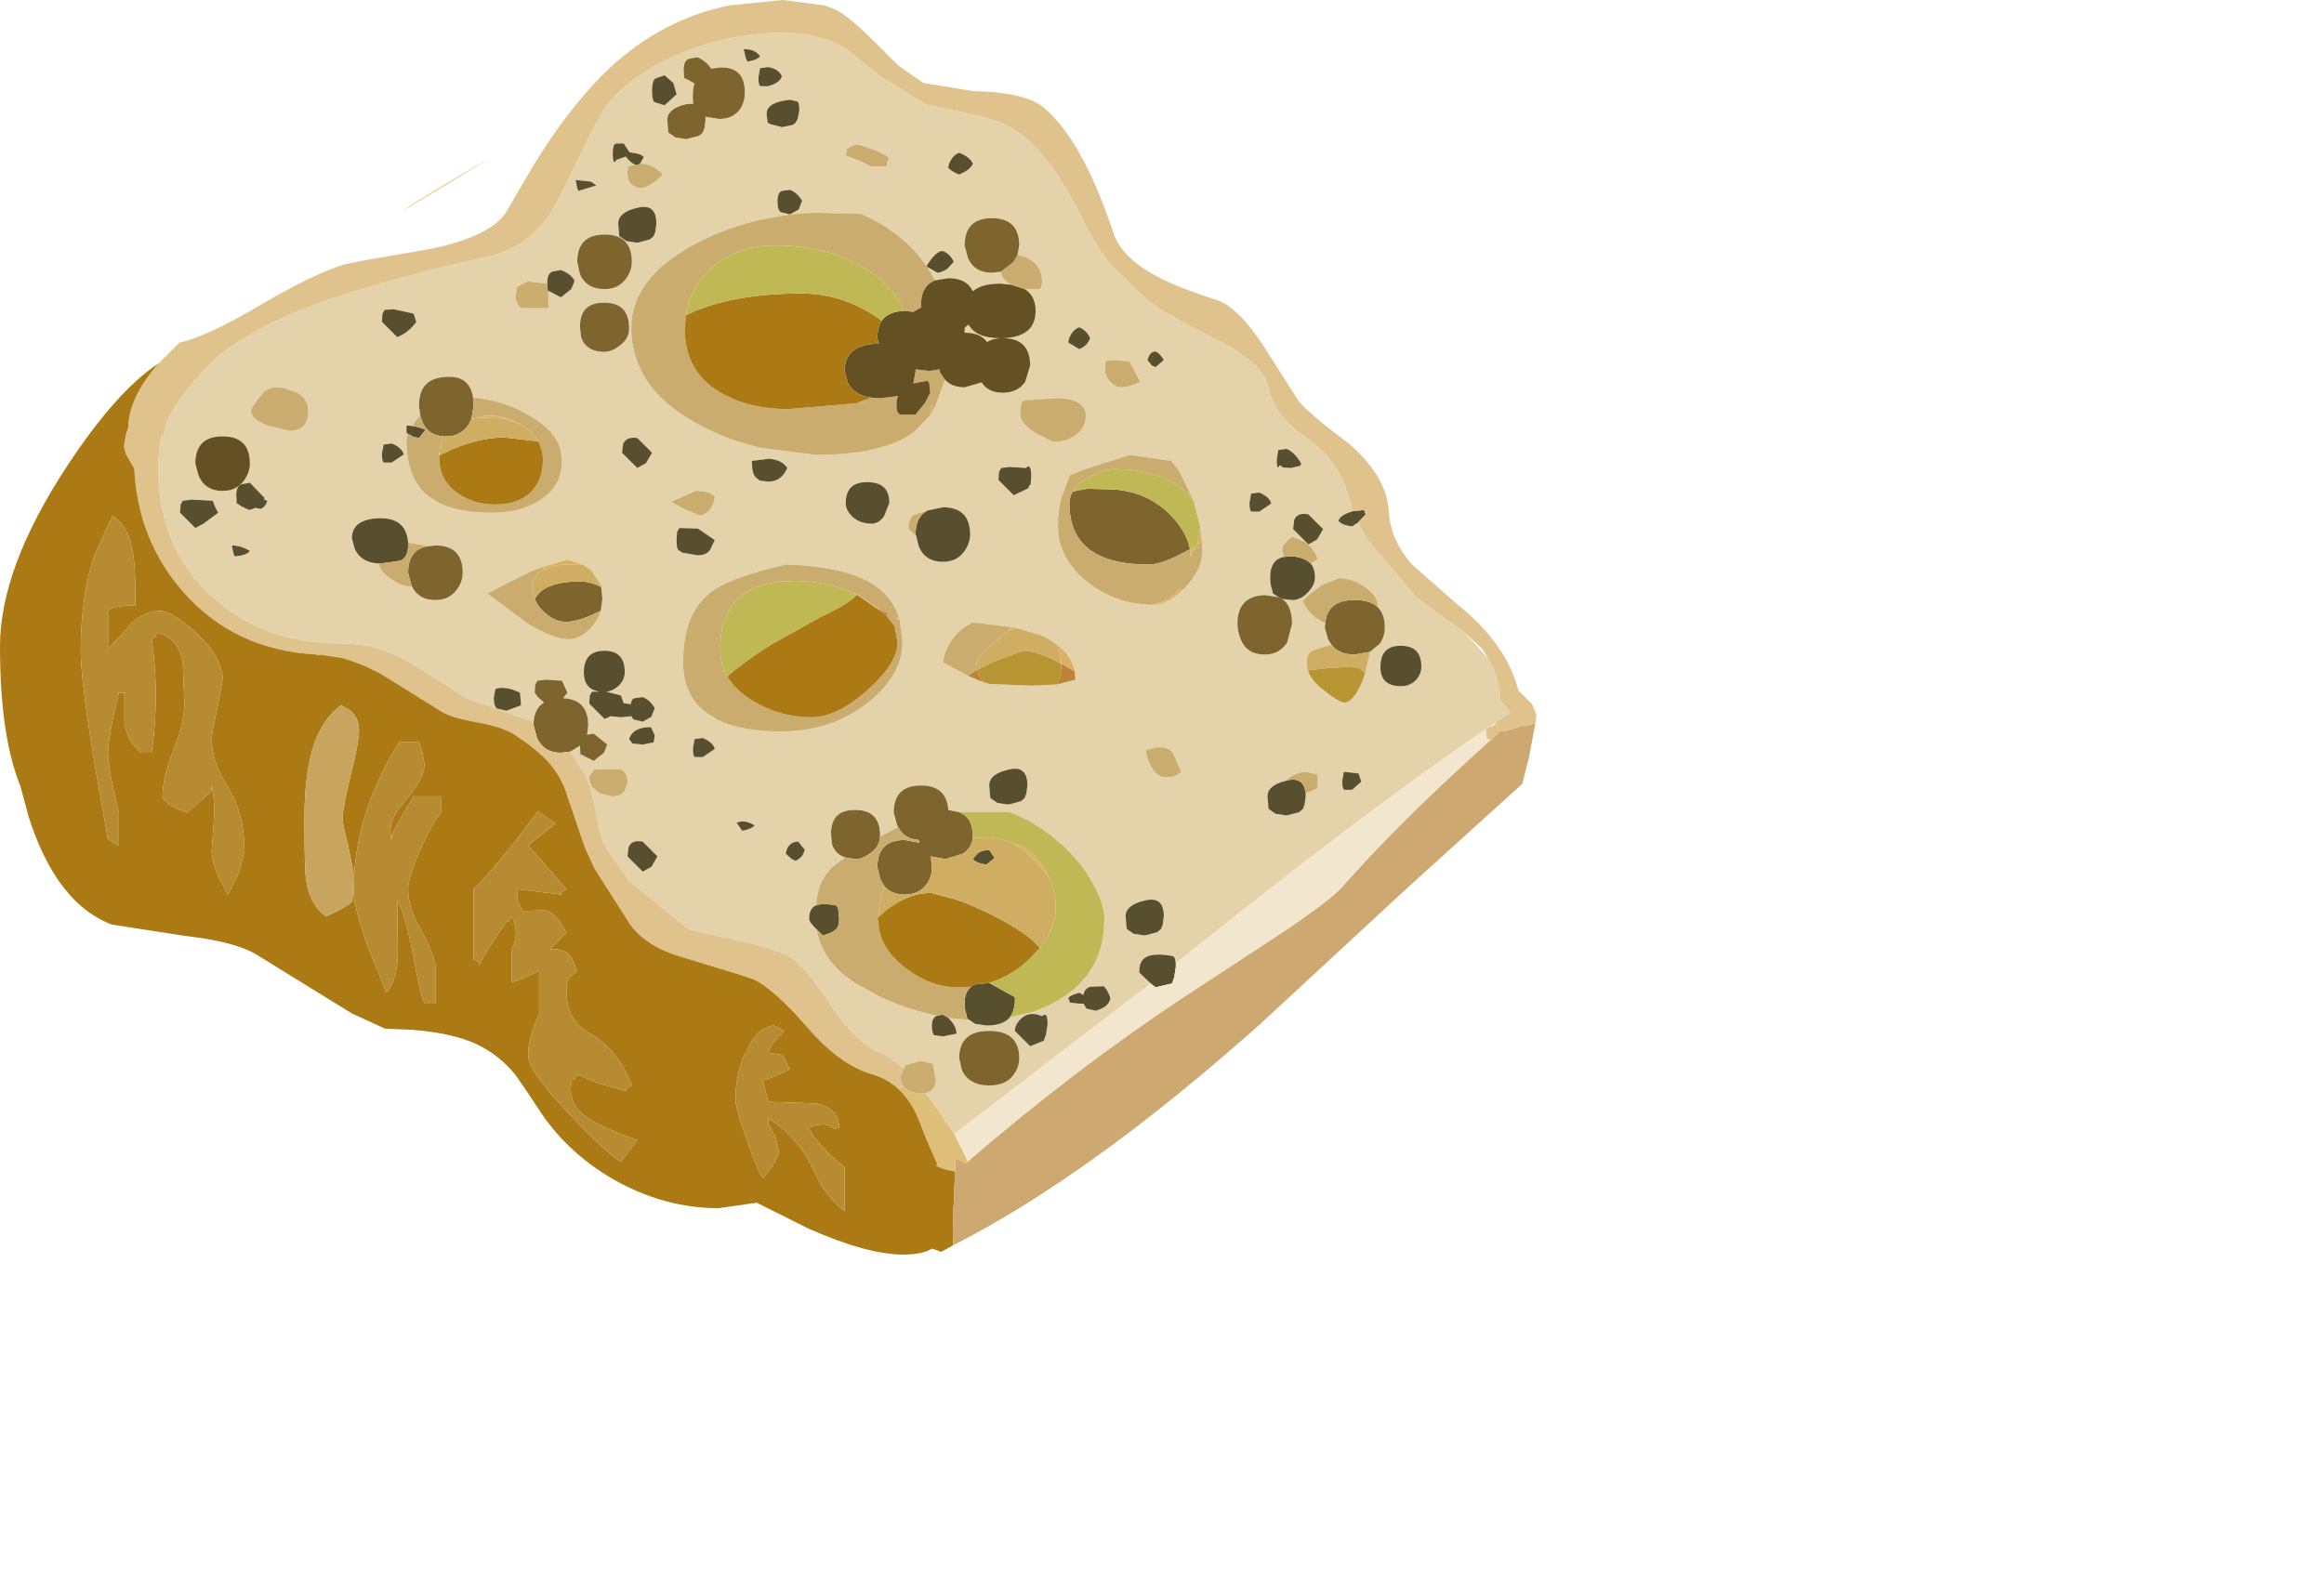 <?xml version="1.0" encoding="UTF-8" standalone="no"?>
<svg xmlns:xlink="http://www.w3.org/1999/xlink" height="46.3px" width="68.15px" xmlns="http://www.w3.org/2000/svg">
  <g transform="matrix(1.0, 0.0, 0.0, 1.0, 0.0, 0.0)">
    <use height="115.0" transform="matrix(0.32, 0.0, 0.0, 0.32, 0.0, 0.0)" width="140.8" xlink:href="#shape0"/>
  </g>
  <defs>
    <g id="shape0" transform="matrix(1.0, 0.0, 0.0, 1.0, 0.0, 0.0)">
      <path d="M63.9 5.25 L63.1 5.4 Q62.65 5.6 62.65 6.4 L62.7 7.25 62.75 7.15 63.65 7.65 Q63.5 8.05 63.5 8.6 63.45 9.05 63.55 9.5 L62.9 9.55 Q61.15 9.95 61.15 11.0 L61.25 12.15 61.9 12.6 62.9 12.75 64.05 12.45 64.4 12.15 64.55 11.75 64.65 11.0 64.65 10.7 65.9 10.9 Q67.05 10.9 67.7 10.15 68.25 9.5 68.25 8.45 68.25 6.05 65.9 6.2 L65.15 6.3 65.15 6.25 Q64.65 5.55 63.9 5.25 M61.7 7.6 L60.9 6.9 60.05 7.2 Q59.75 7.45 59.75 8.25 59.75 9.15 59.95 9.35 L60.9 9.65 62.0 8.65 61.7 7.6 M82.85 97.95 L81.25 96.75 Q78.55 95.85 76.15 92.15 73.65 88.3 72.0 87.5 70.3 86.7 65.0 85.65 L63.05 85.15 57.7 80.8 57.65 80.8 57.65 80.75 55.75 78.0 Q55.05 77.15 54.7 74.9 L54.1 72.15 53.75 71.25 52.25 68.9 53.15 68.35 53.15 68.4 53.2 69.25 53.25 69.15 54.4 69.75 55.35 69.0 55.65 68.25 54.4 67.25 53.8 67.35 53.9 66.5 Q53.9 64.1 51.6 64.0 L52.0 63.5 51.5 62.4 50.05 62.3 49.25 62.4 49.05 62.75 49.0 63.5 49.25 63.85 49.85 64.4 Q49.0 64.9 48.9 66.2 L48.8 66.15 42.75 64.0 38.1 61.05 Q34.8 59.0 31.5 59.0 L29.8 58.95 27.6 58.7 Q23.1 57.85 19.8 55.0 15.65 51.5 14.75 46.05 14.5 44.55 14.5 42.9 14.5 41.35 14.8 39.95 L15.0 39.95 Q15.05 38.4 17.1 35.8 18.2 34.35 19.95 32.65 22.75 30.5 26.75 28.75 32.45 26.3 44.75 23.5 49.15 22.55 51.3 18.0 L54.35 11.8 55.5 9.75 Q58.1 6.55 62.75 4.75 67.15 3.0 71.85 3.0 75.15 3.0 77.65 4.55 L80.55 6.9 84.8 9.55 86.75 10.0 88.05 10.25 Q91.25 10.9 92.75 11.75 96.05 13.7 99.1 19.9 L99.05 19.95 99.2 20.1 Q100.3 22.3 101.65 24.1 L105.2 27.6 107.0 28.75 108.8 29.75 112.4 31.6 Q115.9 33.65 116.25 35.5 116.7 38.0 119.6 40.05 122.65 42.2 123.5 45.25 L123.75 46.1 124.0 46.85 123.7 46.95 Q122.8 47.25 122.65 47.75 123.0 48.15 123.9 48.25 L124.45 47.9 125.15 49.25 125.55 49.75 129.75 54.7 131.8 56.25 134.2 57.95 136.45 60.45 Q137.35 62.0 137.5 64.15 L138.4 65.3 137.1 66.2 137.05 66.25 136.5 66.6 136.15 66.85 Q125.9 73.85 112.1 84.85 L107.75 88.3 107.65 87.8 107.5 87.65 Q105.4 87.25 104.75 87.95 104.4 88.3 104.4 89.15 L105.45 90.15 87.45 103.95 85.7 101.4 84.8 100.2 Q85.75 100.0 85.75 99.0 L85.5 97.5 84.35 97.25 82.95 97.65 82.85 97.95 M58.65 15.0 L59.0 14.4 Q58.8 14.15 58.25 14.05 L57.65 13.95 57.65 13.9 57.15 13.15 56.5 13.15 56.35 13.2 Q56.15 13.35 56.15 14.1 56.15 14.9 56.35 14.85 L56.5 14.65 57.35 14.35 57.5 14.55 Q57.8 14.9 58.2 15.1 L57.55 15.25 57.5 15.9 Q57.5 16.65 58.0 17.0 L58.6 17.25 Q59.5 17.25 60.75 16.0 59.8 15.0 58.75 15.0 L58.65 15.0 M70.25 10.45 L70.35 11.25 70.65 11.4 71.65 11.65 72.65 11.45 72.9 11.25 73.1 10.9 73.25 10.15 Q73.25 9.35 73.05 9.3 L72.4 9.15 Q70.25 9.35 70.25 10.45 M70.4 7.9 Q71.45 7.6 71.65 7.0 71.35 6.3 70.4 6.15 L69.65 6.25 69.5 7.1 Q69.5 7.85 69.7 7.9 L70.4 7.9 M68.15 4.5 L68.35 5.35 68.5 5.65 Q69.4 5.5 69.65 5.15 69.2 4.5 68.15 4.5 M56.75 21.65 L57.4 22.1 58.4 22.25 59.55 21.95 59.9 21.65 60.05 21.25 60.15 20.5 Q60.15 18.6 58.4 19.05 56.65 19.45 56.65 20.5 L56.75 21.65 M54.15 16.65 L52.75 16.5 52.9 17.25 53.0 17.5 54.65 17.0 54.15 16.65 M55.4 21.5 Q52.9 21.5 52.9 24.0 L53.15 25.15 Q53.75 26.5 55.4 26.5 56.7 26.5 57.4 25.5 57.9 24.8 57.9 24.0 57.9 21.5 55.4 21.5 M50.15 26.0 L48.4 25.8 Q47.55 26.1 47.35 26.4 L47.25 27.15 Q47.25 27.75 47.75 28.25 L50.25 28.25 50.25 26.65 51.4 27.25 52.35 26.5 52.65 25.75 Q52.4 25.15 51.4 24.75 L50.6 24.9 Q50.15 25.1 50.15 25.9 L50.15 26.0 M43.35 36.45 Q43.05 34.4 40.9 34.55 38.4 34.65 38.4 37.15 L38.5 38.05 37.75 39.05 37.25 39.0 37.25 39.65 37.35 39.75 37.25 40.35 Q37.25 42.85 38.25 44.4 L38.3 44.45 Q38.9 45.35 39.9 45.9 41.7 47.0 45.15 47.0 47.65 47.0 49.4 45.9 51.5 44.65 51.5 42.2 L51.4 41.4 Q51.0 39.45 48.35 38.0 46.0 36.65 43.35 36.45 M38.15 29.5 L37.9 28.75 36.1 28.35 35.25 28.4 35.05 28.75 35.0 29.5 36.4 30.9 Q37.45 30.5 38.15 29.5 M55.4 27.75 Q53.15 27.7 53.15 29.95 L53.25 30.9 Q53.7 32.25 55.4 32.25 56.0 32.25 56.7 31.75 57.65 31.1 57.65 30.1 57.65 27.75 55.4 27.75 M25.1 35.5 Q24.9 35.5 24.25 35.85 23.0 37.3 23.0 37.65 23.0 38.4 24.5 39.0 L26.5 39.5 Q28.25 39.5 28.25 37.65 28.25 36.6 27.25 36.0 L25.95 35.55 25.1 35.5 M37.0 41.65 Q36.85 41.05 35.9 40.65 L35.15 40.75 35.0 41.6 Q35.0 42.35 35.2 42.4 L35.9 42.4 37.0 41.65 M20.4 40.0 Q17.9 40.0 17.9 42.5 L18.2 43.6 Q18.8 45.0 20.4 45.0 21.7 45.0 22.4 44.0 22.9 43.25 22.9 42.5 22.9 40.0 20.4 40.0 M22.9 50.5 Q22.05 50.0 21.25 50.0 L21.4 50.75 21.5 51.0 Q22.65 50.9 22.9 50.5 M21.7 46.25 L21.75 46.15 Q22.15 46.5 22.9 46.75 L23.4 46.55 23.9 46.65 Q24.35 46.45 24.5 45.9 L24.2 45.8 24.25 45.65 22.9 44.25 22.1 44.4 Q21.65 44.6 21.65 45.4 L21.7 46.25 M19.7 46.45 L19.5 45.9 17.6 45.8 16.75 45.9 16.55 46.25 16.5 47.0 17.9 48.4 18.65 48.0 20.0 47.0 19.7 46.45 M34.75 51.65 L34.75 51.75 Q34.75 52.3 35.75 53.0 36.75 53.75 37.5 53.75 L37.75 53.75 Q38.35 55.0 39.9 55.0 41.2 55.0 41.9 54.0 42.4 53.3 42.4 52.5 42.4 50.0 39.9 50.0 L39.05 50.1 39.0 50.05 38.95 50.0 37.5 49.75 37.4 49.75 Q37.25 47.5 34.85 47.5 32.25 47.55 32.25 49.35 L32.5 50.3 Q33.1 51.6 34.75 51.65 M57.1 40.7 L57.0 41.5 58.4 42.9 59.2 42.45 59.75 41.5 58.4 40.15 Q57.4 40.0 57.1 40.7 M55.05 56.0 L55.2 54.9 55.1 53.85 55.0 53.5 54.15 52.25 53.5 51.8 52.0 51.3 49.8 51.95 48.7 52.35 44.65 54.4 48.35 57.15 48.4 57.2 Q50.85 58.6 52.05 58.6 53.2 58.6 54.15 57.55 54.8 56.85 55.05 56.0 M93.25 23.35 L93.4 22.5 Q93.4 20.0 90.9 20.0 88.4 20.0 88.4 22.5 L88.7 23.65 Q89.3 25.0 90.9 25.0 L91.75 24.9 Q91.75 25.6 92.65 26.1 L91.65 26.0 Q89.95 26.0 89.15 26.7 88.6 25.5 86.9 25.5 L85.7 25.7 84.95 24.45 85.9 25.0 Q86.25 25.0 86.8 24.65 L87.4 24.0 Q87.1 23.3 86.4 23.0 85.75 23.0 84.9 24.4 83.85 22.8 82.2 21.55 80.7 20.35 78.85 19.6 L74.5 19.5 72.4 19.65 69.65 20.15 Q66.7 20.85 64.2 22.1 57.85 25.3 57.85 30.05 57.85 31.7 58.4 33.15 59.7 36.65 64.2 39.0 66.7 40.35 69.75 41.05 L74.75 41.7 Q80.95 41.7 83.75 39.6 L85.25 38.05 85.65 37.4 86.6 34.8 Q87.2 35.5 88.4 35.5 L89.95 35.05 Q90.55 36.0 91.9 36.0 93.25 36.0 93.95 35.0 L94.4 33.5 Q94.4 31.0 91.9 31.0 94.9 30.9 94.9 28.5 94.9 27.1 93.9 26.5 L95.25 26.5 95.4 26.35 95.5 25.9 Q95.5 24.2 93.95 23.55 L93.25 23.35 M72.4 19.65 L73.2 19.2 73.5 18.4 Q73.05 17.65 72.4 17.4 L71.65 17.5 Q71.25 17.65 71.25 18.45 71.25 19.25 71.55 19.45 L72.4 19.65 M89.15 15.0 Q88.9 14.4 87.9 14.0 87.45 14.15 87.15 14.65 86.9 15.05 86.9 15.4 87.25 15.75 87.9 16.0 88.95 15.55 89.15 15.0 M81.5 14.5 Q81.3 14.25 80.15 13.75 L78.95 13.35 78.9 13.35 78.75 13.3 78.5 13.25 Q78.3 13.25 77.6 13.65 L77.5 14.25 Q79.5 15.0 79.75 15.25 L81.25 15.25 Q81.25 14.75 81.5 14.5 M88.4 30.5 L88.4 30.2 88.4 30.05 88.75 29.75 Q89.45 31.0 91.65 31.0 90.95 31.05 90.45 31.35 89.85 30.5 88.4 30.5 M93.9 36.7 L93.65 36.85 Q93.5 37.35 93.5 38.0 93.5 38.85 95.0 39.75 L96.5 40.5 Q97.9 40.5 98.75 39.75 99.5 39.1 99.5 38.15 99.5 36.5 96.75 36.5 L93.9 36.7 M62.25 48.4 L62.05 48.75 62.0 49.5 Q62.0 50.25 62.15 50.4 L62.5 50.65 63.9 50.9 Q64.8 50.9 65.1 50.35 L65.5 49.5 63.95 48.45 62.25 48.4 M70.4 44.15 Q71.6 44.15 72.15 42.9 71.65 42.15 70.5 42.05 L68.9 42.25 Q68.9 43.4 69.25 43.75 L69.6 44.05 70.4 44.15 M61.5 46.0 L62.8 46.7 64.1 47.25 Q64.6 47.25 65.0 46.75 65.45 46.2 65.5 45.5 65.0 45.0 63.75 45.0 L61.6 45.95 61.5 46.0 M82.35 56.55 Q81.65 54.4 79.55 53.3 77.0 51.9 72.05 51.75 66.85 52.9 65.0 54.4 62.6 56.35 62.6 60.7 62.6 63.75 64.75 65.35 L65.8 66.0 Q67.95 67.05 71.6 67.05 76.2 67.05 79.55 64.4 82.7 61.9 82.7 58.85 L82.45 56.85 82.35 56.55 M92.55 42.8 L91.75 42.9 91.55 43.25 91.5 44.0 92.9 45.4 94.25 44.75 Q94.3 44.45 94.45 44.4 L94.5 43.65 Q94.5 42.4 94.0 42.9 L92.55 42.8 M109.4 45.95 L108.1 43.25 107.35 42.25 103.55 41.7 99.6 42.95 98.05 43.55 97.25 45.65 Q96.95 46.85 96.95 48.3 96.95 51.15 99.6 53.3 101.95 55.2 104.9 55.4 L105.4 55.45 105.45 55.45 105.7 55.45 Q106.9 55.45 108.3 54.15 L108.6 53.85 Q110.15 52.2 110.15 50.7 L110.15 49.6 110.0 48.35 109.4 45.95 M81.5 46.1 Q81.5 44.2 79.5 44.2 77.5 44.15 77.5 46.15 77.5 46.7 78.0 47.25 78.7 48.0 79.9 48.0 80.5 48.0 81.0 47.35 L81.5 46.1 M85.0 46.8 L83.6 47.25 Q83.25 47.8 83.25 48.25 83.25 48.6 83.95 49.1 L84.2 50.1 Q84.8 51.5 86.4 51.5 87.7 51.5 88.4 50.5 88.9 49.75 88.9 49.0 88.9 46.5 86.4 46.5 L85.0 46.8 M92.8 57.5 L89.15 57.05 Q86.85 58.2 86.4 60.7 L88.7 61.95 90.15 62.55 90.65 62.7 94.6 62.85 96.65 62.75 96.85 62.75 98.55 62.3 98.5 61.55 Q98.2 60.05 96.8 59.05 96.15 58.55 95.3 58.2 L93.05 57.55 92.95 57.5 92.8 57.5 M92.4 70.55 Q90.65 70.95 90.65 72.0 L90.75 73.15 91.4 73.6 92.4 73.75 93.55 73.45 93.9 73.15 94.05 72.75 94.15 72.0 Q94.15 70.1 92.4 70.55 M82.3 75.8 L80.65 76.7 80.65 76.6 Q80.65 74.25 78.4 74.25 76.15 74.2 76.15 76.45 L76.25 77.4 Q76.55 78.3 77.45 78.6 L76.3 79.45 Q75.35 80.4 75.05 81.5 74.85 82.05 74.8 83.0 L74.75 83.0 Q74.15 83.3 74.15 84.2 74.15 84.55 74.85 85.2 75.2 87.6 77.45 89.45 L78.1 89.95 80.6 91.35 Q82.8 92.4 85.4 93.0 L85.9 93.1 Q85.4 93.25 85.4 94.0 85.4 94.8 85.65 94.9 L86.4 95.0 87.65 94.75 Q87.65 94.2 87.25 93.7 L86.9 93.3 88.85 93.5 89.35 93.85 90.4 94.0 Q91.95 94.0 92.55 93.25 L93.15 93.1 94.5 92.8 Q96.15 92.25 97.5 91.35 101.2 88.9 101.2 84.25 101.2 82.8 100.15 81.0 99.2 79.2 97.5 77.6 95.05 75.35 92.5 74.45 L87.9 74.45 86.9 74.25 Q86.75 72.0 84.4 72.0 81.9 72.0 81.9 74.5 L82.2 75.6 82.3 75.8 M68.0 76.15 Q68.9 76.0 69.15 75.65 68.45 75.25 67.95 75.3 L67.5 75.4 68.0 76.15 M73.75 77.9 L73.15 77.15 Q72.2 77.15 72.0 78.25 L72.55 78.75 72.9 78.9 Q73.55 78.65 73.75 77.9 M60.25 78.5 L58.9 77.15 Q57.9 76.95 57.6 77.65 L57.5 78.5 58.9 79.9 59.7 79.45 60.25 78.5 M63.65 67.75 L63.5 68.6 Q63.5 69.35 63.7 69.4 L64.4 69.4 65.5 68.65 Q65.35 68.05 64.4 67.65 L63.65 67.75 M60.0 67.4 L59.65 66.65 Q58.0 66.65 57.65 67.75 L57.95 68.15 58.9 68.25 59.9 68.05 60.0 67.4 M58.9 63.9 L58.15 64.0 Q57.85 64.1 57.8 64.55 L57.15 64.45 56.9 63.75 55.55 63.4 Q56.15 63.35 56.65 62.9 57.25 62.35 57.25 61.6 57.25 59.65 55.4 59.65 53.5 59.65 53.5 61.65 53.5 63.15 54.9 63.4 L54.25 63.4 54.05 63.75 54.0 64.5 55.4 65.9 Q55.7 65.8 55.95 65.65 L56.9 65.75 57.85 65.65 58.05 65.95 58.9 66.15 59.7 65.7 60.0 64.9 Q59.55 64.15 58.9 63.9 M90.65 94.5 Q87.9 94.5 87.9 97.0 L88.15 98.1 Q88.8 99.5 90.65 99.5 92.2 99.5 92.9 98.5 93.4 97.8 93.4 97.0 93.4 94.5 90.65 94.5 M95.5 93.15 Q94.35 92.65 93.6 93.35 93.0 93.9 93.0 94.5 L94.4 95.9 95.65 95.4 95.85 94.85 96.0 93.9 Q96.0 92.65 95.5 93.15 M47.75 64.65 L47.65 63.5 Q46.35 62.85 45.4 63.15 L45.25 63.95 Q45.25 64.75 45.55 64.95 L46.4 65.15 47.75 64.65 M55.25 70.5 L54.45 70.55 54.0 71.15 Q54.0 71.75 54.25 72.15 L55.0 72.75 56.1 73.0 Q56.85 73.0 57.25 72.5 L57.5 71.75 Q57.5 70.7 56.75 70.5 L55.25 70.5 M98.9 32.0 Q99.65 31.7 99.9 31.0 99.6 30.3 98.9 30.0 98.45 30.15 98.15 30.65 97.9 31.05 97.9 31.4 L98.9 32.0 M101.75 35.0 Q102.2 35.5 102.75 35.5 103.5 35.5 104.5 35.0 L103.5 33.15 102.1 33.0 101.4 33.05 Q101.25 33.35 101.25 33.75 101.25 34.45 101.75 35.0 M114.5 46.1 Q114.5 46.85 114.7 46.9 L115.4 46.9 116.5 46.15 Q116.35 45.55 115.4 45.15 L114.65 45.25 114.5 46.1 M117.25 42.65 Q117.45 42.7 117.55 42.85 L118.3 42.9 119.15 42.7 119.25 42.5 Q118.65 41.45 117.9 41.15 L117.15 41.25 117.0 42.1 Q117.0 42.9 117.15 42.85 L117.25 42.65 M106.65 33.0 Q106.1 32.1 105.7 32.25 105.35 32.35 105.15 33.0 L105.55 33.5 105.9 33.65 106.65 33.0 M117.5 54.9 L118.4 55.0 Q119.25 55.0 119.9 54.25 120.5 53.6 120.5 52.95 120.5 52.1 120.1 51.65 L120.75 51.25 Q120.35 50.1 119.45 49.6 L118.4 49.2 Q117.5 49.85 117.5 50.4 L117.65 51.05 Q116.4 51.3 116.4 52.9 116.4 53.65 116.55 53.95 L116.65 54.4 117.2 54.75 115.9 54.55 Q113.4 54.65 113.4 57.15 113.4 57.9 113.7 58.6 114.25 60.0 115.9 60.0 117.25 60.0 117.95 58.9 L118.4 57.2 Q118.4 55.5 117.5 54.9 M121.25 48.5 L119.9 47.15 Q118.9 46.95 118.6 47.65 L118.5 48.5 119.9 49.9 120.7 49.45 121.25 48.5 M126.25 55.65 L126.25 55.5 Q126.25 54.6 125.0 53.75 124.05 53.15 123.25 53.05 L122.75 53.0 122.55 53.05 121.1 53.65 120.1 54.4 119.4 55.05 Q119.7 56.05 120.75 56.75 L121.45 57.15 121.4 57.5 121.7 58.6 122.05 59.15 121.8 59.15 Q120.25 59.55 119.95 59.9 119.75 60.05 119.75 61.0 L119.85 61.45 Q120.1 62.35 121.4 63.35 122.75 64.4 123.2 64.4 124.0 64.4 124.85 62.45 L125.1 61.7 125.55 59.75 126.45 59.0 Q126.9 58.35 126.9 57.5 126.9 56.3 126.25 55.65 M130.25 61.1 Q130.25 59.2 128.4 59.2 126.5 59.15 126.5 61.15 126.5 62.9 128.4 62.9 129.15 62.9 129.7 62.4 130.25 61.85 130.25 61.1 M123.15 70.75 L123.0 71.6 Q123.0 72.35 123.2 72.4 L123.9 72.4 124.75 71.65 124.5 70.9 123.15 70.75 M119.65 72.75 L120.75 72.25 120.75 71.0 119.75 70.75 Q119.0 70.75 118.2 71.25 L117.75 71.6 Q116.15 72.0 116.15 73.0 L116.25 74.15 116.9 74.6 117.9 74.75 119.05 74.45 119.4 74.15 119.55 73.75 119.65 73.0 119.65 72.75 M106.0 68.5 L105.0 68.75 Q105.05 69.5 105.5 70.3 106.05 71.25 106.85 71.25 107.75 71.25 108.25 70.75 L107.5 69.05 Q107.15 68.5 106.25 68.5 L106.0 68.5 M103.15 84.0 L103.25 85.15 103.9 85.6 104.9 85.75 106.05 85.45 106.4 85.15 106.55 84.75 106.65 84.0 Q106.65 82.1 104.9 82.55 103.15 82.95 103.15 84.0 M101.15 90.4 L99.95 90.45 Q99.35 90.6 99.3 91.2 L98.9 91.0 Q98.0 91.25 97.9 91.5 L98.05 91.9 98.9 92.0 99.3 92.0 99.55 92.45 100.4 92.65 Q101.65 92.3 101.75 91.5 101.55 90.8 101.15 90.4" fill="#e4d2aa" fill-rule="evenodd" stroke="none"/>
      <path d="M63.9 5.25 Q64.65 5.55 65.15 6.25 L65.15 6.3 65.9 6.2 Q68.25 6.05 68.25 8.45 68.25 9.5 67.7 10.15 67.05 10.9 65.9 10.9 L64.65 10.7 64.65 11.0 64.55 11.75 64.4 12.15 64.05 12.45 62.9 12.75 61.9 12.6 61.25 12.15 61.15 11.0 Q61.15 9.95 62.9 9.55 L63.55 9.5 Q63.45 9.05 63.5 8.6 63.5 8.05 63.65 7.65 L62.75 7.15 62.7 7.25 62.65 6.4 Q62.65 5.6 63.1 5.4 L63.9 5.25 M52.25 68.9 L51.4 69.0 Q49.8 69.0 49.2 67.6 L48.9 66.5 48.9 66.2 Q49.0 64.9 49.85 64.4 L49.25 63.85 49.0 63.5 49.05 62.75 49.25 62.4 50.05 62.3 51.5 62.4 52.0 63.5 51.6 64.0 Q53.9 64.1 53.9 66.5 L53.8 67.35 54.4 67.25 55.65 68.25 55.35 69.0 54.4 69.75 53.25 69.15 53.2 69.25 53.15 68.4 53.15 68.35 52.25 68.9 M55.4 21.5 Q57.9 21.5 57.9 24.0 57.9 24.8 57.4 25.5 56.7 26.5 55.4 26.5 53.75 26.5 53.15 25.15 L52.9 24.0 Q52.9 21.5 55.4 21.5 M38.5 38.05 L38.4 37.15 Q38.4 34.65 40.9 34.55 43.05 34.4 43.35 36.45 L43.4 37.2 43.2 38.4 42.95 38.9 Q42.25 40.0 40.9 40.0 L40.65 40.0 Q39.2 39.9 38.7 38.65 L38.5 38.05 M55.4 27.75 Q57.65 27.75 57.65 30.1 57.65 31.1 56.7 31.75 56.0 32.25 55.4 32.25 53.7 32.25 53.25 30.9 L53.15 29.95 Q53.15 27.7 55.4 27.75 M37.75 53.75 L37.7 53.65 37.4 52.5 Q37.4 50.45 39.05 50.1 L39.9 50.0 Q42.4 50.0 42.4 52.5 42.4 53.3 41.9 54.0 41.2 55.0 39.9 55.0 38.35 55.0 37.75 53.75 M55.0 53.5 L55.1 53.85 55.2 54.9 55.05 56.0 54.5 56.25 Q52.9 57.0 51.85 57.0 50.75 57.0 49.75 56.0 49.2 55.45 49.0 54.9 L49.4 54.35 Q50.5 53.3 53.1 53.3 54.15 53.3 55.05 53.8 L55.0 53.5 M91.75 24.9 L90.9 25.0 Q89.3 25.0 88.7 23.65 L88.4 22.5 Q88.4 20.0 90.9 20.0 93.4 20.0 93.4 22.5 L93.25 23.35 92.9 24.0 91.75 24.9 M81.05 81.25 L80.7 80.65 80.4 79.5 Q80.4 77.0 82.9 77.0 L84.25 77.25 84.2 77.0 Q82.85 76.9 82.3 75.8 L82.2 75.6 81.9 74.5 Q81.9 72.0 84.4 72.0 86.75 72.0 86.9 74.25 L87.9 74.45 Q89.15 74.95 89.15 76.6 L89.15 76.8 Q89.05 77.7 88.25 78.25 L86.65 78.75 85.3 78.5 85.4 79.5 Q85.4 80.35 84.95 81.0 84.25 82.0 82.9 82.0 81.7 82.0 81.05 81.25 M80.65 76.7 Q80.6 77.65 79.7 78.25 79.0 78.75 78.4 78.75 L77.45 78.6 Q76.55 78.3 76.25 77.4 L76.15 76.45 Q76.15 74.2 78.4 74.25 80.65 74.25 80.65 76.6 L80.65 76.7 M90.65 94.5 Q93.4 94.5 93.4 97.0 93.4 97.8 92.9 98.5 92.2 99.5 90.65 99.5 88.8 99.5 88.15 98.1 L87.9 97.0 Q87.9 94.5 90.65 94.5 M109.05 50.35 L108.75 50.5 Q106.5 51.75 105.25 51.75 98.0 51.75 98.0 46.15 98.0 45.55 98.3 45.05 L99.65 44.8 101.45 44.85 Q104.7 44.85 107.0 46.95 108.7 48.55 109.05 50.35 M117.2 54.75 L117.5 54.9 Q118.4 55.5 118.4 57.2 L117.95 58.9 Q117.25 60.0 115.9 60.0 114.25 60.0 113.7 58.6 113.4 57.9 113.4 57.15 113.4 54.65 115.9 54.55 L117.2 54.75 M121.45 57.15 Q121.6 55.0 124.15 55.0 125.55 55.0 126.25 55.65 126.9 56.3 126.9 57.5 126.9 58.35 126.45 59.0 L125.55 59.75 124.15 60.0 Q122.75 60.0 122.05 59.15 L121.7 58.6 121.4 57.5 121.45 57.15" fill="#7d652d" fill-rule="evenodd" stroke="none"/>
      <path d="M61.7 7.6 L62.0 8.65 60.9 9.65 59.95 9.35 Q59.75 9.15 59.75 8.25 59.75 7.45 60.05 7.2 L60.9 6.9 61.7 7.6 M124.0 46.85 L125.0 46.75 125.15 47.15 124.45 47.9 123.9 48.25 Q123.0 48.15 122.65 47.75 122.8 47.25 123.7 46.95 L124.0 46.85 M68.15 4.5 Q69.2 4.5 69.65 5.15 69.4 5.5 68.5 5.65 L68.35 5.35 68.15 4.5 M70.4 7.9 L69.7 7.9 Q69.5 7.85 69.5 7.1 L69.65 6.25 70.4 6.15 Q71.35 6.3 71.65 7.0 71.45 7.6 70.4 7.9 M70.25 10.45 Q70.25 9.35 72.4 9.15 L73.05 9.3 Q73.25 9.35 73.25 10.15 L73.1 10.9 72.9 11.25 72.65 11.45 71.65 11.65 70.65 11.4 70.35 11.25 70.25 10.45 M58.2 15.1 Q57.8 14.9 57.5 14.55 L57.35 14.35 56.5 14.65 56.35 14.85 Q56.15 14.9 56.15 14.1 56.15 13.35 56.35 13.2 L56.5 13.15 57.15 13.15 57.65 13.9 57.65 13.95 58.25 14.05 Q58.8 14.15 59.0 14.4 L58.65 15.0 58.4 15.15 58.2 15.1 M54.15 16.65 L54.65 17.0 53.0 17.5 52.9 17.25 52.75 16.5 54.15 16.65 M56.75 21.65 L56.65 20.5 Q56.65 19.45 58.4 19.05 60.15 18.6 60.15 20.5 L60.05 21.25 59.9 21.65 59.55 21.95 58.4 22.25 57.4 22.1 56.75 21.65 M50.25 26.65 L50.2 26.75 50.15 26.0 50.15 25.9 Q50.15 25.1 50.6 24.9 L51.4 24.75 Q52.4 25.15 52.65 25.75 L52.35 26.5 51.4 27.25 50.25 26.65 M37.35 39.75 L37.25 39.65 37.25 39.0 37.75 39.05 Q38.35 39.1 39.0 39.4 L38.4 40.15 37.9 40.05 37.35 39.75 M38.15 29.5 Q37.45 30.5 36.4 30.9 L35.0 29.5 35.05 28.75 35.25 28.4 36.1 28.35 37.9 28.75 38.15 29.5 M37.0 41.65 L35.9 42.4 35.2 42.4 Q35.0 42.35 35.0 41.6 L35.15 40.75 35.9 40.65 Q36.85 41.05 37.0 41.65 M19.7 46.45 L20.0 47.0 18.65 48.0 17.9 48.4 16.5 47.0 16.55 46.25 16.75 45.9 17.6 45.8 19.5 45.9 19.7 46.45 M21.7 46.25 L21.65 45.4 Q21.65 44.6 22.1 44.4 L22.9 44.25 24.25 45.65 24.2 45.8 24.5 45.9 Q24.35 46.45 23.9 46.65 L23.4 46.55 22.9 46.75 Q22.15 46.5 21.75 46.15 L21.7 46.25 M22.9 50.5 Q22.65 50.9 21.5 51.0 L21.4 50.75 21.25 50.0 Q22.05 50.0 22.9 50.5 M37.4 49.75 L37.4 50.0 Q37.4 51.05 36.7 51.4 L34.9 51.65 34.75 51.65 Q33.1 51.6 32.5 50.3 L32.25 49.35 Q32.25 47.55 34.85 47.5 37.25 47.5 37.4 49.75 M57.1 40.7 Q57.4 40.0 58.4 40.15 L59.75 41.5 59.2 42.45 58.4 42.9 57.0 41.5 57.1 40.7 M72.4 19.65 L71.55 19.45 Q71.25 19.25 71.25 18.45 71.25 17.65 71.65 17.5 L72.4 17.4 Q73.05 17.65 73.5 18.4 L73.2 19.2 72.4 19.65 M84.9 24.4 Q85.75 23.0 86.4 23.0 87.1 23.3 87.4 24.0 L86.8 24.65 Q86.25 25.0 85.9 25.0 L84.95 24.45 84.9 24.4 M89.15 15.0 Q88.95 15.55 87.9 16.0 87.25 15.75 86.9 15.4 86.9 15.05 87.15 14.65 87.45 14.15 87.9 14.0 88.9 14.4 89.15 15.0 M70.4 44.15 L69.6 44.05 69.25 43.75 Q68.9 43.4 68.9 42.25 L70.5 42.05 Q71.65 42.15 72.15 42.9 71.6 44.15 70.4 44.15 M62.25 48.4 L63.95 48.45 65.5 49.5 65.1 50.35 Q64.8 50.9 63.9 50.9 L62.5 50.65 62.15 50.4 Q62.0 50.25 62.0 49.5 L62.05 48.75 62.25 48.4 M92.55 42.8 L94.0 42.9 Q94.5 42.4 94.5 43.65 L94.45 44.4 Q94.3 44.45 94.25 44.75 L92.9 45.4 91.5 44.0 91.55 43.25 91.75 42.9 92.55 42.8 M81.5 46.1 L81.0 47.35 Q80.5 48.0 79.9 48.0 78.7 48.0 78.0 47.25 77.5 46.7 77.5 46.15 77.5 44.15 79.5 44.2 81.5 44.2 81.5 46.1 M83.95 49.1 L83.9 49.0 Q83.9 47.35 85.0 46.8 L86.4 46.5 Q88.9 46.5 88.9 49.0 88.9 49.75 88.4 50.5 87.7 51.5 86.4 51.5 84.8 51.5 84.2 50.1 L83.95 49.1 M92.4 70.55 Q94.15 70.1 94.15 72.0 L94.05 72.75 93.9 73.15 93.55 73.45 92.4 73.75 91.4 73.6 90.75 73.15 90.65 72.0 Q90.65 70.95 92.4 70.55 M74.8 83.0 Q75.35 82.75 76.65 83.0 L76.8 83.25 76.9 84.15 Q76.9 84.95 76.6 85.2 L76.15 85.5 75.4 85.75 74.85 85.2 Q74.15 84.55 74.15 84.2 74.15 83.3 74.75 83.0 L74.8 83.0 M85.9 93.1 L86.4 93.0 86.9 93.3 87.25 93.7 Q87.65 94.2 87.65 94.75 L86.4 95.0 85.65 94.9 Q85.4 94.8 85.4 94.0 85.4 93.25 85.9 93.1 M88.85 93.5 L88.65 93.4 88.55 92.95 Q88.4 92.65 88.4 91.9 88.4 90.95 89.0 90.45 L89.25 90.25 90.65 90.1 93.0 91.4 Q93.05 92.3 92.75 92.9 L92.55 93.25 Q91.95 94.0 90.4 94.0 L89.35 93.85 88.85 93.5 M89.6 78.2 Q90.1 77.9 90.65 77.9 L91.15 78.65 90.4 79.25 Q89.5 79.15 89.15 78.75 L89.6 78.2 M58.9 63.9 Q59.55 64.15 60.0 64.9 L59.7 65.7 58.9 66.15 58.05 65.95 57.85 65.65 56.9 65.75 55.95 65.65 Q55.7 65.8 55.4 65.9 L54.0 64.5 54.05 63.75 54.25 63.4 54.9 63.4 Q53.5 63.15 53.5 61.65 53.5 59.65 55.4 59.65 57.25 59.65 57.25 61.6 57.25 62.35 56.65 62.9 56.15 63.35 55.55 63.4 L56.9 63.75 57.15 64.45 57.8 64.55 Q57.85 64.1 58.15 64.0 L58.9 63.9 M60.0 67.4 L59.9 68.05 58.9 68.25 57.95 68.15 57.65 67.75 Q58.0 66.65 59.65 66.65 L60.0 67.4 M63.65 67.75 L64.4 67.65 Q65.35 68.05 65.5 68.65 L64.4 69.4 63.7 69.4 Q63.5 69.35 63.5 68.6 L63.65 67.75 M60.25 78.5 L59.7 79.45 58.9 79.9 57.5 78.5 57.6 77.65 Q57.9 76.95 58.9 77.15 L60.25 78.5 M73.75 77.9 Q73.55 78.65 72.9 78.9 L72.55 78.75 72.0 78.25 Q72.2 77.15 73.15 77.15 L73.75 77.9 M68.0 76.15 L67.5 75.4 67.95 75.3 Q68.45 75.25 69.15 75.65 68.9 76.0 68.0 76.15 M95.5 93.15 Q96.0 92.65 96.0 93.9 L95.85 94.85 95.65 95.4 94.4 95.9 93.0 94.5 Q93.0 93.9 93.6 93.35 94.35 92.65 95.5 93.15 M47.75 64.65 L46.4 65.15 45.55 64.95 Q45.25 64.75 45.25 63.95 L45.4 63.15 Q46.35 62.85 47.65 63.5 L47.75 64.65 M98.9 32.0 L97.9 31.4 Q97.9 31.05 98.15 30.65 98.45 30.15 98.9 30.0 99.6 30.3 99.9 31.0 99.65 31.7 98.9 32.0 M106.65 33.0 L105.9 33.65 105.55 33.5 105.15 33.0 Q105.35 32.35 105.7 32.25 106.1 32.1 106.65 33.0 M117.25 42.65 L117.15 42.85 Q117.0 42.9 117.0 42.1 L117.15 41.25 117.9 41.15 Q118.65 41.45 119.25 42.5 L119.15 42.7 118.3 42.9 117.55 42.85 Q117.45 42.7 117.25 42.65 M114.5 46.1 L114.65 45.25 115.4 45.15 Q116.35 45.55 116.5 46.15 L115.4 46.9 114.7 46.9 Q114.5 46.85 114.5 46.1 M117.5 54.9 L117.2 54.75 116.65 54.4 116.55 53.95 Q116.4 53.65 116.4 52.9 116.4 51.3 117.65 51.05 L118.45 51.0 Q119.55 51.1 120.1 51.65 120.5 52.1 120.5 52.95 120.5 53.6 119.9 54.25 119.25 55.0 118.4 55.0 L117.5 54.9 M121.25 48.5 L120.7 49.45 119.9 49.9 118.5 48.5 118.6 47.65 Q118.9 46.95 119.9 47.15 L121.25 48.5 M130.25 61.1 Q130.25 61.85 129.7 62.4 129.15 62.9 128.4 62.9 126.5 62.9 126.5 61.15 126.5 59.15 128.4 59.2 130.25 59.2 130.25 61.1 M123.15 70.75 L124.5 70.9 124.75 71.65 123.9 72.4 123.2 72.4 Q123.0 72.35 123.0 71.6 L123.15 70.75 M119.65 72.75 L119.65 73.0 119.55 73.75 119.4 74.15 119.05 74.45 117.9 74.75 116.9 74.6 116.25 74.15 116.15 73.0 Q116.15 72.0 117.75 71.6 L117.9 71.55 Q119.5 71.15 119.65 72.75 M103.15 84.0 Q103.15 82.95 104.9 82.55 106.65 82.1 106.65 84.0 L106.55 84.75 106.4 85.15 106.05 85.45 104.9 85.75 103.9 85.6 103.25 85.15 103.15 84.0 M105.45 90.15 L104.4 89.15 Q104.4 88.3 104.75 87.95 105.4 87.25 107.5 87.65 L107.65 87.8 107.75 88.3 107.75 88.65 107.6 89.6 107.4 90.15 105.9 90.5 105.45 90.15 M101.15 90.4 Q101.55 90.8 101.75 91.5 101.65 92.3 100.4 92.65 L99.55 92.45 99.3 92.0 98.9 92.0 98.05 91.9 97.9 91.5 Q98.0 91.25 98.9 91.0 L99.3 91.2 Q99.35 90.6 99.95 90.45 L101.15 90.4" fill="#584f2e" fill-rule="evenodd" stroke="none"/>
      <path d="M14.55 33.3 L16.45 31.4 Q18.9 30.9 24.05 27.85 28.65 25.15 31.5 24.25 L33.2 23.9 39.55 22.8 Q45.2 21.6 46.5 19.25 L48.3 16.15 Q50.5 12.4 52.7 9.7 54.3 7.7 55.85 6.25 60.7 1.75 66.8 0.5 L71.75 0.0 75.55 0.5 Q76.7 0.85 77.55 1.5 78.85 2.45 82.25 5.95 L84.6 7.6 89.15 8.35 Q93.8 8.45 95.5 9.75 99.1 12.6 102.0 21.25 102.7 23.55 105.95 25.3 107.9 26.35 111.5 27.5 113.45 28.15 115.75 31.65 L119.0 36.75 Q119.85 37.85 123.6 40.65 127.05 43.65 127.25 46.75 127.4 49.5 129.4 51.75 L133.55 55.4 Q138.05 59.0 139.15 63.3 L140.05 64.2 140.4 64.55 140.8 65.5 140.7 66.3 139.85 66.55 139.5 66.55 139.3 66.5 139.3 66.55 139.2 66.65 138.05 67.0 137.5 67.0 136.65 67.8 136.25 67.75 136.15 66.85 136.5 66.6 Q136.9 66.6 137.05 66.3 L137.1 66.2 138.4 65.3 137.5 64.15 Q137.35 62.0 136.45 60.45 L135.8 59.45 134.2 57.95 131.8 56.25 129.75 54.7 125.55 49.75 125.15 49.25 124.45 47.9 125.15 47.15 125.0 46.75 124.0 46.85 123.75 46.1 123.5 45.25 Q122.65 42.2 119.6 40.05 116.7 38.0 116.25 35.5 115.9 33.65 112.4 31.6 L108.8 29.75 107.0 28.75 105.2 27.6 101.65 24.1 Q100.3 22.3 99.2 20.1 L99.1 19.9 Q96.05 13.7 92.75 11.75 91.25 10.9 88.05 10.25 L86.75 10.0 84.8 9.55 80.55 6.9 77.65 4.55 Q75.15 3.0 71.85 3.0 67.15 3.0 62.75 4.75 58.1 6.55 55.5 9.75 L54.35 11.8 51.3 18.0 Q49.15 22.55 44.75 23.5 32.45 26.3 26.75 28.75 22.75 30.5 19.95 32.65 18.2 34.35 17.1 35.8 15.05 38.4 15.0 39.95 L14.8 39.9 14.8 39.95 Q14.5 41.35 14.5 42.9 14.5 44.55 14.75 46.05 15.65 51.5 19.8 55.0 23.1 57.85 27.6 58.7 L29.8 58.95 31.5 59.0 Q34.8 59.0 38.1 61.05 L42.75 64.0 48.8 66.15 48.9 66.2 48.9 66.5 49.2 67.6 Q49.8 69.0 51.4 69.0 L52.25 68.9 53.75 71.25 54.1 72.15 54.7 74.9 Q55.05 77.15 55.75 78.0 L57.65 80.75 57.65 80.8 57.7 80.8 63.05 85.15 65.0 85.65 Q70.3 86.7 72.0 87.5 73.65 88.3 76.15 92.15 78.55 95.85 81.25 96.75 L82.85 97.95 82.5 98.75 82.7 99.5 82.35 99.85 Q81.35 98.9 80.0 98.5 77.0 97.65 74.1 94.3 70.9 90.6 69.0 89.75 L67.8 89.35 62.4 87.7 Q59.2 86.75 57.75 84.75 L54.5 79.65 53.6 77.7 52.0 73.0 Q51.5 71.25 50.2 69.8 49.1 68.6 47.0 67.25 45.9 66.6 43.65 66.2 41.4 65.8 40.5 65.25 L34.95 61.8 Q33.0 60.75 31.25 60.3 L29.25 60.0 29.05 60.0 Q21.4 59.6 16.7 54.15 12.85 49.7 12.35 43.65 L12.3 42.95 11.55 41.65 11.35 40.9 11.55 39.8 11.75 39.2 Q11.8 36.4 14.55 33.3" fill="#e0c28d" fill-rule="evenodd" stroke="none"/>
      <path d="M14.8 39.95 L14.8 39.9 15.0 39.95 14.8 39.95 M37.5 19.0 L36.9 19.3 38.3 18.4 Q41.65 16.3 45.0 14.45 L37.5 19.0" fill="#f2cf8d" fill-rule="evenodd" stroke="none"/>
      <path d="M82.7 99.5 L82.5 98.75 82.85 97.95 82.95 97.65 84.35 97.25 85.5 97.5 85.75 99.0 Q85.75 100.0 84.8 100.2 L84.25 100.25 83.25 100.0 82.7 99.5 M58.65 15.0 L58.75 15.0 Q59.8 15.0 60.75 16.0 59.5 17.25 58.6 17.25 L58.0 17.0 Q57.5 16.65 57.5 15.9 L57.55 15.25 58.2 15.1 58.4 15.15 58.65 15.0 M50.25 26.65 L50.25 28.25 47.75 28.25 Q47.25 27.75 47.25 27.15 L47.35 26.4 Q47.55 26.1 48.4 25.8 L50.15 26.0 50.2 26.75 50.25 26.65 M43.35 36.45 Q46.0 36.65 48.35 38.0 51.0 39.45 51.4 41.4 L51.5 42.2 Q51.5 44.65 49.4 45.9 47.65 47.0 45.15 47.0 41.7 47.0 39.9 45.9 38.9 45.35 38.3 44.45 L38.3 44.35 38.25 44.4 Q37.25 42.85 37.25 40.35 L37.35 39.75 37.9 40.05 38.4 40.15 39.0 39.4 Q38.35 39.1 37.75 39.05 L38.5 38.05 38.7 38.65 Q39.2 39.9 40.65 40.0 40.3 40.7 40.25 41.75 L40.1 41.85 40.25 42.0 Q40.25 44.05 42.0 45.25 43.45 46.25 45.35 46.25 47.6 46.25 48.75 45.0 49.75 43.95 49.75 42.15 49.75 41.25 49.3 40.45 48.8 39.6 47.7 38.9 45.3 37.65 43.55 38.35 L43.2 38.4 43.4 37.2 43.35 36.45 M25.1 35.5 L25.95 35.55 27.25 36.0 Q28.25 36.6 28.25 37.65 28.25 39.5 26.5 39.5 L24.5 39.0 Q23.0 38.4 23.0 37.65 23.0 37.3 24.25 35.85 24.9 35.5 25.1 35.5 M34.75 51.65 L34.9 51.65 36.7 51.4 Q37.4 51.05 37.4 50.0 L37.4 49.75 37.5 49.75 38.95 50.0 39.0 50.05 39.05 50.1 Q37.4 50.45 37.4 52.5 L37.7 53.65 37.75 53.75 37.5 53.75 Q36.75 53.75 35.75 53.0 34.75 52.3 34.75 51.75 L34.75 51.65 M49.0 54.9 Q49.2 55.45 49.75 56.0 50.75 57.0 51.85 57.0 52.9 57.0 54.5 56.25 L55.05 56.0 Q54.8 56.85 54.15 57.55 53.2 58.6 52.05 58.6 50.85 58.6 48.4 57.2 L48.35 57.15 44.65 54.4 48.7 52.35 49.8 51.95 49.75 52.25 Q48.75 52.85 48.75 53.9 L49.0 54.9 M93.25 23.35 L93.95 23.55 Q95.5 24.2 95.5 25.9 L95.4 26.35 95.25 26.5 93.9 26.5 92.65 26.1 Q91.75 25.6 91.75 24.9 L92.9 24.0 93.25 23.35 M86.6 34.8 L85.65 37.4 85.35 37.2 85.25 38.05 83.75 39.6 Q80.95 41.7 74.75 41.7 L69.75 41.05 Q66.7 40.35 64.2 39.0 59.7 36.65 58.4 33.15 57.85 31.7 57.85 30.05 57.85 25.3 64.2 22.1 66.7 20.85 69.65 20.15 L72.4 19.65 74.5 19.5 78.85 19.6 Q80.7 20.35 82.2 21.55 83.85 22.8 84.9 24.4 L84.95 24.45 85.7 25.7 Q84.4 26.2 84.4 28.0 L84.45 28.15 83.7 28.6 82.9 28.5 82.85 28.5 Q81.85 26.25 79.5 24.75 76.05 22.5 71.0 22.5 67.35 22.5 65.0 24.75 63.2 26.45 62.85 28.9 L62.75 30.15 Q62.75 34.35 66.5 36.25 68.95 37.5 72.25 37.5 L78.05 37.0 78.6 36.95 79.5 36.85 78.6 36.9 79.85 36.45 80.65 36.5 82.3 36.3 Q82.15 36.65 82.15 37.1 82.15 37.9 82.5 38.0 L83.9 38.0 84.75 36.95 85.25 36.0 85.15 35.1 85.0 34.9 83.7 35.15 83.9 34.0 83.9 33.85 85.15 34.0 86.1 33.85 86.15 34.15 86.6 34.8 M81.5 14.5 Q81.25 14.75 81.25 15.25 L79.75 15.25 Q79.5 15.0 77.5 14.25 L77.6 13.65 Q78.3 13.25 78.5 13.25 L78.75 13.3 78.9 13.35 78.95 13.35 80.15 13.75 Q81.3 14.25 81.5 14.5 M93.9 36.7 L96.75 36.5 Q99.5 36.5 99.5 38.15 99.5 39.1 98.75 39.75 97.9 40.5 96.5 40.5 L95.0 39.75 Q93.5 38.85 93.5 38.0 93.5 37.35 93.65 36.85 L93.9 36.7 M82.45 56.85 L82.7 58.85 Q82.7 61.9 79.55 64.4 76.2 67.05 71.6 67.05 67.95 67.05 65.8 66.0 L64.75 65.35 Q62.6 63.75 62.6 60.7 62.6 56.35 65.0 54.4 66.85 52.9 72.05 51.75 77.0 51.9 79.55 53.3 81.65 54.4 82.35 56.55 L82.1 56.65 82.45 56.85 M61.5 46.0 L61.6 45.95 63.75 45.0 Q65.0 45.0 65.5 45.5 65.45 46.2 65.0 46.75 64.6 47.25 64.1 47.25 L62.8 46.7 61.5 46.0 M78.2 54.35 Q75.7 53.25 72.85 53.25 66.0 53.25 66.0 59.5 66.0 60.85 66.65 62.0 67.4 63.3 69.0 64.25 71.5 65.75 74.35 65.75 76.7 65.75 79.5 63.25 82.25 60.8 82.25 58.9 L82.0 57.5 82.0 57.45 81.3 56.5 81.35 56.25 80.75 55.95 78.55 54.5 78.2 54.35 M105.45 55.45 L105.4 55.45 104.9 55.4 Q101.95 55.2 99.6 53.3 96.95 51.15 96.95 48.3 96.95 46.85 97.25 45.65 L98.05 43.55 99.6 42.95 103.55 41.7 107.35 42.25 108.1 43.25 109.4 45.95 Q108.8 44.95 107.5 44.25 105.25 43.0 102.1 43.0 101.1 43.0 99.75 43.75 98.75 44.3 98.3 45.05 98.0 45.55 98.0 46.15 98.0 51.75 105.25 51.75 106.5 51.75 108.75 50.5 L109.05 50.35 109.1 51.0 109.7 49.95 110.15 49.6 110.15 50.7 Q110.15 52.2 108.6 53.85 L108.3 54.15 108.15 53.9 Q107.15 55.15 105.7 55.4 L105.45 55.45 M85.0 46.8 Q83.9 47.35 83.9 49.0 L83.95 49.1 Q83.25 48.6 83.25 48.25 83.25 47.8 83.6 47.25 L85.0 46.8 M88.7 61.95 L86.4 60.7 Q86.85 58.2 89.15 57.05 L92.8 57.5 92.75 57.5 92.35 57.85 90.7 59.25 Q89.5 60.3 89.5 61.0 L89.55 61.4 Q89.05 61.7 88.7 61.95 M82.3 75.8 Q82.85 76.9 84.2 77.0 L84.25 77.25 82.9 77.0 Q80.4 77.0 80.4 79.5 L80.7 80.65 81.05 81.25 Q80.55 82.45 80.5 84.05 L80.35 84.25 80.5 84.4 Q80.5 86.85 83.0 88.75 85.3 90.5 87.75 90.5 L89.0 90.45 Q88.4 90.95 88.4 91.9 88.4 92.65 88.55 92.95 L88.65 93.4 88.85 93.5 86.9 93.3 86.4 93.0 85.9 93.1 85.4 93.0 Q82.8 92.4 80.6 91.35 L78.1 89.95 77.45 89.45 Q75.2 87.6 74.85 85.2 L75.4 85.75 76.15 85.5 76.6 85.2 Q76.9 84.95 76.9 84.15 L76.8 83.25 76.65 83.0 Q75.35 82.75 74.8 83.0 74.85 82.05 75.05 81.5 75.35 80.4 76.3 79.45 L77.45 78.6 78.4 78.75 Q79.0 78.75 79.7 78.25 80.6 77.65 80.65 76.7 L82.3 75.8 M55.25 70.5 L56.75 70.5 Q57.5 70.7 57.5 71.75 L57.25 72.5 Q56.85 73.0 56.1 73.0 L55.0 72.75 54.25 72.15 Q54.0 71.75 54.0 71.15 L54.45 70.55 55.25 70.5 M101.75 35.0 Q101.25 34.45 101.25 33.75 101.25 33.35 101.4 33.05 L102.1 33.0 103.5 33.15 104.5 35.0 Q103.5 35.5 102.75 35.5 102.2 35.5 101.75 35.0 M120.1 51.65 Q119.55 51.1 118.45 51.0 L117.65 51.05 117.5 50.4 Q117.5 49.85 118.4 49.2 L119.45 49.6 Q120.35 50.1 120.75 51.25 L120.1 51.65 M121.45 57.15 L120.75 56.75 Q119.7 56.05 119.4 55.05 L120.1 54.4 121.1 53.65 122.55 53.05 122.75 53.0 123.25 53.05 Q124.05 53.15 125.0 53.75 126.25 54.6 126.25 55.5 L126.25 55.65 Q125.55 55.0 124.15 55.0 121.6 55.0 121.45 57.15 M117.75 71.6 L118.2 71.25 Q119.0 70.75 119.75 70.75 L120.75 71.0 120.75 72.25 119.65 72.75 Q119.5 71.15 117.9 71.55 L117.75 71.6 M106.0 68.5 L106.25 68.5 Q107.15 68.5 107.5 69.05 L108.25 70.75 Q107.75 71.25 106.85 71.25 106.05 71.25 105.5 70.3 105.05 69.5 105.0 68.75 L106.0 68.5" fill="#caac6e" fill-rule="evenodd" stroke="none"/>
      <path d="M20.4 40.0 Q22.9 40.0 22.9 42.5 22.9 43.25 22.4 44.0 21.7 45.0 20.4 45.0 18.8 45.0 18.2 43.6 L17.9 42.5 Q17.9 40.0 20.4 40.0 M93.9 26.5 Q94.9 27.1 94.9 28.5 94.9 30.9 91.9 31.0 94.4 31.0 94.4 33.5 L93.95 35.0 Q93.25 36.0 91.9 36.0 90.55 36.0 89.95 35.05 L88.4 35.5 Q87.2 35.5 86.6 34.8 L86.15 34.15 86.1 33.85 85.15 34.0 83.9 33.85 83.9 34.0 83.7 35.15 85.0 34.9 85.15 35.1 85.25 36.0 84.75 36.95 83.9 38.0 82.5 38.0 Q82.15 37.9 82.15 37.1 82.15 36.65 82.3 36.3 L80.65 36.5 79.85 36.45 Q78.3 36.25 77.7 35.1 L77.4 34.0 Q77.4 31.55 80.55 31.5 L80.4 31.0 Q80.4 30.0 80.8 29.4 81.4 28.55 82.85 28.5 L82.9 28.5 83.7 28.6 84.45 28.15 84.4 28.0 Q84.4 26.2 85.7 25.7 L86.9 25.5 Q88.6 25.5 89.15 26.7 89.95 26.0 91.65 26.0 L92.65 26.1 93.9 26.5 M88.4 30.5 Q89.85 30.5 90.45 31.35 90.95 31.05 91.65 31.0 89.45 31.0 88.75 29.75 L88.4 30.05 88.4 30.2 88.4 30.5" fill="#635023" fill-rule="evenodd" stroke="none"/>
      <path d="M29.05 60.0 L29.25 60.0 29.15 60.1 29.05 60.0 M82.35 99.85 L82.7 99.5 83.25 100.0 84.25 100.25 84.8 100.2 85.7 101.4 87.45 103.95 88.65 106.35 88.7 106.5 88.5 106.65 87.55 106.15 87.55 107.4 86.45 107.15 86.0 106.95 85.75 106.85 85.9 106.75 84.9 104.45 84.35 103.05 Q83.6 101.0 82.35 99.85" fill="#ddbf79" fill-rule="evenodd" stroke="none"/>
      <path d="M87.35 114.15 L86.25 114.75 85.4 114.45 Q84.55 115.0 82.75 115.0 79.5 115.0 74.15 112.65 L69.35 110.25 65.85 110.75 Q60.85 110.75 56.2 108.1 51.8 105.55 49.25 101.5 L48.25 100.0 47.25 98.55 Q45.8 96.75 43.75 95.75 41.55 94.7 37.8 94.4 L35.3 94.3 32.25 92.9 23.5 87.5 Q21.95 86.55 18.55 86.0 L16.7 85.75 10.25 84.75 Q5.2 82.85 2.65 74.95 L1.85 72.0 Q0.0 67.45 0.0 59.25 0.0 52.1 6.1 42.8 10.65 35.85 14.55 33.3 11.8 36.4 11.75 39.2 L11.55 39.8 11.35 40.9 11.55 41.65 12.3 42.95 12.35 43.65 Q12.85 49.7 16.7 54.15 21.4 59.6 29.05 60.0 L29.15 60.1 29.25 60.0 31.25 60.3 Q33.0 60.75 34.95 61.8 L40.5 65.25 Q41.4 65.8 43.65 66.2 45.9 66.6 47.0 67.25 49.1 68.6 50.2 69.8 51.5 71.25 52.0 73.0 L53.6 77.7 54.5 79.65 57.75 84.75 Q59.2 86.75 62.4 87.7 L67.8 89.35 69.0 89.75 Q70.9 90.6 74.1 94.3 77.0 97.65 80.0 98.5 81.35 98.9 82.35 99.85 83.6 101.0 84.35 103.05 L84.9 104.45 85.9 106.75 85.75 106.85 86.0 106.95 86.45 107.15 87.55 107.4 87.45 108.8 87.45 109.45 Q87.25 112.35 87.35 114.15 M49.3 40.45 Q49.75 41.25 49.75 42.15 49.75 43.95 48.75 45.0 47.6 46.25 45.35 46.25 43.45 46.25 42.0 45.25 40.25 44.05 40.25 42.0 L40.25 41.75 41.5 41.15 Q44.05 40.1 46.2 40.1 L49.3 40.45 M79.85 36.45 L78.6 36.9 78.6 36.95 78.05 37.0 72.25 37.5 Q68.95 37.5 66.5 36.25 62.75 34.35 62.75 30.15 L62.85 28.9 63.7 28.5 Q67.65 26.9 73.45 26.9 77.45 26.9 80.8 29.4 80.4 30.0 80.4 31.0 L80.55 31.5 Q77.4 31.55 77.4 34.0 L77.7 35.1 Q78.3 36.25 79.85 36.45 M66.65 62.0 Q68.05 60.75 70.55 59.15 L75.2 56.55 Q77.5 55.5 78.45 54.6 L78.5 54.5 80.4 55.8 81.3 56.5 82.0 57.45 82.0 57.5 82.25 58.9 Q82.25 60.8 79.5 63.25 76.7 65.75 74.35 65.75 71.5 65.75 69.0 64.25 67.4 63.3 66.65 62.0 M9.9 56.0 Q10.4 55.5 12.4 55.5 L12.4 54.0 Q12.4 51.05 11.9 49.5 11.4 47.9 10.3 47.3 L8.7 50.8 Q7.4 54.4 7.4 59.75 7.4 62.2 8.6 69.6 L9.9 77.0 Q10.15 77.0 10.4 77.25 L10.9 77.5 10.9 74.5 Q9.9 70.5 9.9 69.0 9.9 67.5 10.9 63.5 L11.4 63.5 11.4 66.2 Q11.6 67.85 12.9 69.0 L13.9 69.0 Q14.65 63.75 13.9 58.5 L14.15 58.45 14.4 58.0 Q16.3 58.4 16.75 60.7 L16.9 64.5 Q16.9 66.3 15.9 68.75 14.9 71.2 14.9 73.0 14.9 73.4 15.95 74.0 L17.15 74.5 19.4 72.5 19.4 72.0 Q19.7 73.2 19.6 75.3 L19.4 78.0 Q19.4 79.5 20.9 82.0 L21.9 80.0 22.4 78.0 Q22.4 74.6 20.9 72.2 19.4 69.85 19.4 67.75 19.4 67.15 19.9 65.0 L20.4 62.25 Q20.4 60.25 17.95 58.0 15.75 56.0 14.65 56.0 13.35 56.0 12.15 57.05 L9.9 59.5 9.9 56.0 M89.0 90.45 L87.75 90.5 Q85.3 90.5 83.0 88.75 80.5 86.85 80.5 84.4 L80.5 84.05 Q82.85 81.85 85.35 81.85 L87.6 82.45 Q89.45 83.1 91.15 84.0 94.15 85.5 95.3 86.9 L94.5 87.75 Q92.85 89.45 90.65 90.1 L89.25 90.25 89.0 90.45 M68.4 96.35 L68.4 96.5 68.3 96.5 Q67.4 98.5 67.4 100.75 67.4 101.65 68.45 104.5 69.4 107.25 69.9 108.0 L70.75 106.95 71.4 105.75 71.1 104.3 70.4 103.0 70.4 102.5 Q73.2 104.35 74.45 107.05 75.7 109.85 77.4 111.0 L77.4 107.0 75.85 105.65 74.4 104.0 Q74.4 103.5 73.9 103.5 75.55 102.65 76.4 103.5 L76.9 103.35 Q76.85 101.55 74.8 101.15 L70.4 101.0 70.15 100.0 69.9 99.0 Q70.4 99.0 72.4 98.0 L71.7 96.7 70.4 96.5 Q70.7 95.7 71.15 95.25 L71.9 94.5 70.9 94.0 Q69.4 94.15 68.4 96.35 M38.4 68.0 L36.6 68.0 Q35.5 69.7 34.55 71.85 32.4 76.7 32.4 81.75 32.4 83.05 33.7 86.75 L35.4 91.0 Q36.5 89.75 36.45 87.05 L36.4 82.5 Q37.25 84.15 37.9 87.8 38.55 91.35 38.9 92.0 L39.9 92.0 39.9 88.5 Q39.65 87.15 38.45 85.0 37.4 83.2 37.4 81.5 37.4 80.4 38.6 77.7 39.75 75.2 40.4 74.5 L40.4 73.0 37.9 73.0 36.85 74.75 35.9 76.5 35.9 77.0 Q35.4 75.35 37.05 73.5 38.9 71.4 38.9 70.0 L38.65 68.7 38.4 68.0 M46.9 84.0 Q47.65 85.5 46.9 87.0 L46.9 90.0 Q47.4 90.0 49.4 89.0 L49.4 93.0 Q48.4 95.0 48.4 96.75 48.4 98.15 52.2 102.15 55.45 105.6 56.9 106.5 L58.4 104.5 Q56.25 103.75 54.75 103.0 51.8 101.55 52.4 99.0 L52.65 98.95 52.9 98.5 55.0 99.35 57.4 100.0 57.45 99.75 57.9 99.5 Q56.7 96.25 54.0 94.7 51.9 93.55 51.9 90.75 51.9 89.95 52.2 89.6 L52.9 89.0 52.35 87.75 Q51.85 86.95 50.4 87.0 L51.9 85.5 Q51.05 83.75 50.0 83.45 L47.9 83.5 47.4 82.5 47.4 81.5 51.4 82.0 51.45 81.75 51.9 81.5 48.4 77.5 50.9 75.5 49.3 74.35 Q45.65 79.3 43.4 81.5 L43.4 88.0 Q43.9 88.0 43.9 88.5 44.5 87.25 46.4 84.5 L46.65 84.45 46.9 84.0 M29.15 67.3 Q27.9 70.05 27.9 75.0 27.9 79.55 28.05 80.65 28.4 83.0 29.9 84.0 32.0 83.05 32.3 82.55 L32.4 80.0 31.9 77.5 Q31.4 75.65 31.4 75.0 31.4 74.05 32.15 71.0 32.9 68.0 32.9 67.0 32.9 65.65 31.9 65.0 L31.25 64.65 Q29.95 65.6 29.15 67.3" fill="#ab7a14" fill-rule="evenodd" stroke="none"/>
      <path d="M40.65 40.0 L40.9 40.0 Q42.25 40.0 42.95 38.9 L43.2 38.4 43.55 38.35 45.1 38.25 46.35 38.4 47.7 38.9 Q48.8 39.6 49.3 40.45 L46.2 40.1 Q44.05 40.1 41.5 41.15 L40.25 41.75 Q40.3 40.7 40.65 40.0 M55.0 53.5 L55.05 53.8 Q54.15 53.3 53.1 53.3 50.5 53.3 49.4 54.35 L49.0 54.9 48.75 53.9 Q48.75 52.85 49.75 52.25 50.65 51.75 52.1 51.75 L53.5 51.8 54.15 52.25 55.0 53.5 M78.45 54.6 L78.2 54.35 78.55 54.5 78.5 54.5 78.45 54.6 M89.55 61.4 L89.5 61.0 Q89.5 60.3 90.7 59.25 L92.35 57.85 93.05 57.55 95.3 58.2 Q96.15 58.55 96.8 59.05 97.25 59.85 97.25 60.85 95.0 59.65 93.8 59.65 91.0 60.6 89.55 61.4 M80.5 84.05 Q80.55 82.45 81.05 81.25 81.7 82.0 82.9 82.0 84.25 82.0 84.95 81.0 85.4 80.35 85.4 79.5 L85.3 78.5 86.65 78.75 88.25 78.25 Q89.05 77.7 89.15 76.8 L90.75 76.75 92.55 77.15 92.9 77.35 Q94.5 78.25 96.15 80.45 96.75 81.8 96.75 83.15 96.75 85.05 95.3 86.9 94.15 85.5 91.15 84.0 89.45 83.1 87.6 82.45 L85.35 81.85 Q82.85 81.85 80.5 84.05 M89.6 78.2 L89.15 78.75 Q89.5 79.15 90.4 79.25 L91.15 78.65 90.65 77.9 Q90.1 77.9 89.6 78.2 M125.55 59.75 L125.1 61.7 124.5 61.2 123.3 61.15 121.6 61.25 119.85 61.45 119.75 61.0 Q119.75 60.05 119.95 59.9 120.25 59.55 121.8 59.15 L122.05 59.15 Q122.75 60.0 124.15 60.0 L125.55 59.75" fill="#cfae63" fill-rule="evenodd" stroke="none"/>
      <path d="M38.3 44.45 L38.25 44.4 38.3 44.35 38.3 44.45 M47.7 38.9 L46.35 38.4 45.1 38.25 43.55 38.35 Q45.3 37.65 47.7 38.9 M49.8 51.95 L52.0 51.3 53.5 51.8 52.1 51.75 Q50.65 51.75 49.75 52.25 L49.8 51.95 M85.65 37.4 L85.25 38.05 85.35 37.2 85.65 37.4 M82.45 56.85 L82.1 56.65 82.35 56.55 82.45 56.85 M80.4 55.8 L78.5 54.5 78.55 54.5 80.75 55.95 80.4 55.8 M110.0 48.35 L110.15 49.6 109.7 49.95 109.1 51.0 109.05 50.35 109.7 49.95 109.8 49.45 110.0 48.35 M108.3 54.15 Q106.9 55.45 105.7 55.45 L105.45 55.45 105.7 55.4 Q107.15 55.15 108.15 53.9 L108.3 54.15 M92.35 57.85 L92.75 57.5 92.8 57.5 92.95 57.5 93.05 57.55 92.35 57.85 M96.8 59.05 Q98.2 60.05 98.5 61.55 L97.25 60.85 Q97.25 59.85 96.8 59.05 M96.15 80.45 Q94.5 78.25 92.9 77.35 94.55 77.75 95.65 79.55 L96.15 80.45" fill="#ddaf64" fill-rule="evenodd" stroke="none"/>
      <path d="M40.25 41.75 L40.25 42.0 40.1 41.85 40.25 41.75 M78.6 36.9 L79.5 36.85 78.6 36.95 78.6 36.9 M81.3 56.5 L80.4 55.8 80.75 55.95 81.35 56.25 81.3 56.5 M88.7 61.95 Q89.05 61.7 89.55 61.4 89.65 62.0 90.15 62.55 L88.7 61.95 M98.5 61.55 L98.55 62.3 96.85 62.75 Q97.25 61.9 97.25 60.9 L97.25 60.85 98.5 61.55 M80.5 84.4 L80.35 84.25 80.5 84.05 80.5 84.4" fill="#bd8437" fill-rule="evenodd" stroke="none"/>
      <path d="M62.85 28.9 Q63.2 26.45 65.0 24.75 67.35 22.5 71.0 22.5 76.05 22.5 79.5 24.75 81.85 26.25 82.85 28.5 81.4 28.55 80.8 29.4 77.45 26.9 73.45 26.9 67.65 26.9 63.7 28.5 L62.85 28.9 M78.45 54.6 Q77.5 55.5 75.2 56.55 L70.55 59.15 Q68.05 60.75 66.65 62.0 66.0 60.85 66.0 59.5 66.0 53.25 72.85 53.25 75.7 53.25 78.2 54.35 L78.45 54.6 M109.4 45.95 L110.0 48.35 109.8 49.45 109.7 49.95 109.05 50.35 Q108.7 48.55 107.0 46.95 104.7 44.85 101.45 44.85 L99.65 44.8 98.3 45.05 Q98.75 44.3 99.75 43.75 101.1 43.0 102.1 43.0 105.25 43.0 107.5 44.25 108.8 44.95 109.4 45.95 M89.15 76.8 L89.15 76.6 Q89.15 74.95 87.9 74.45 L92.5 74.45 Q95.05 75.35 97.5 77.6 99.2 79.2 100.15 81.0 101.2 82.8 101.2 84.25 101.2 88.9 97.5 91.35 96.15 92.25 94.5 92.8 L93.15 93.1 92.55 93.25 92.75 92.9 Q93.05 92.3 93.0 91.4 L90.65 90.1 Q92.85 89.45 94.5 87.75 L95.3 86.9 Q96.75 85.05 96.75 83.15 96.75 81.8 96.15 80.45 L95.65 79.55 Q94.55 77.75 92.9 77.35 L92.55 77.15 90.75 76.75 89.15 76.8" fill="#bfb855" fill-rule="evenodd" stroke="none"/>
      <path d="M96.85 62.75 L96.65 62.75 94.6 62.85 90.65 62.7 90.15 62.55 Q89.65 62.0 89.55 61.4 91.0 60.6 93.8 59.65 95.0 59.65 97.25 60.85 L97.25 60.9 Q97.25 61.9 96.85 62.75 M125.1 61.7 L124.85 62.45 Q124.0 64.4 123.2 64.4 122.75 64.4 121.4 63.35 120.1 62.35 119.85 61.45 L121.6 61.25 123.3 61.15 124.5 61.2 125.1 61.7" fill="#b69532" fill-rule="evenodd" stroke="none"/>
      <path d="M9.9 56.0 L9.9 59.5 12.15 57.05 Q13.35 56.0 14.65 56.0 15.75 56.0 17.95 58.0 20.4 60.25 20.4 62.25 L19.9 65.0 Q19.4 67.15 19.4 67.75 19.4 69.85 20.9 72.2 22.4 74.6 22.4 78.0 L21.9 80.0 20.9 82.0 Q19.4 79.5 19.4 78.0 L19.6 75.3 Q19.7 73.2 19.4 72.0 L19.4 72.5 17.15 74.5 15.95 74.0 Q14.9 73.4 14.9 73.0 14.9 71.2 15.9 68.75 16.9 66.3 16.9 64.5 L16.75 60.7 Q16.3 58.4 14.4 58.0 L14.15 58.45 13.9 58.5 Q14.65 63.75 13.9 69.0 L12.9 69.0 Q11.6 67.85 11.4 66.2 L11.4 63.5 10.9 63.5 Q9.9 67.5 9.9 69.0 9.9 70.5 10.9 74.5 L10.9 77.5 10.4 77.25 Q10.15 77.0 9.9 77.0 L8.6 69.6 Q7.4 62.2 7.4 59.75 7.4 54.4 8.7 50.8 L10.3 47.3 Q11.4 47.9 11.9 49.5 12.4 51.05 12.4 54.0 L12.4 55.5 Q10.4 55.5 9.9 56.0 M68.4 96.35 Q69.4 94.15 70.9 94.0 L71.9 94.5 71.15 95.25 Q70.7 95.7 70.4 96.5 L71.7 96.7 72.4 98.0 Q70.4 99.0 69.9 99.0 L70.15 100.0 70.4 101.0 74.8 101.15 Q76.85 101.55 76.9 103.35 L76.4 103.5 Q75.55 102.65 73.9 103.5 74.4 103.5 74.4 104.0 L75.85 105.65 77.4 107.0 77.4 111.0 Q75.7 109.85 74.45 107.05 73.2 104.35 70.4 102.5 L70.4 103.0 71.1 104.3 71.4 105.75 70.75 106.95 69.9 108.0 Q69.4 107.25 68.45 104.5 67.4 101.65 67.4 100.75 67.4 98.5 68.3 96.5 L68.4 96.5 68.4 96.35 M46.9 84.0 L46.65 84.45 46.4 84.5 Q44.5 87.25 43.9 88.5 43.9 88.0 43.4 88.0 L43.4 81.5 Q45.65 79.3 49.3 74.35 L50.9 75.5 48.4 77.5 51.9 81.5 51.45 81.75 51.4 82.0 47.4 81.5 47.4 82.5 47.9 83.5 50.0 83.45 Q51.05 83.75 51.9 85.5 L50.4 87.0 Q51.85 86.95 52.35 87.75 L52.9 89.0 52.2 89.6 Q51.9 89.95 51.9 90.75 51.9 93.55 54.0 94.7 56.7 96.25 57.9 99.5 L57.45 99.75 57.4 100.0 55.0 99.35 52.9 98.5 52.65 98.95 52.4 99.0 Q51.8 101.55 54.75 103.0 56.25 103.75 58.4 104.5 L56.9 106.5 Q55.45 105.6 52.2 102.15 48.4 98.15 48.4 96.75 48.4 95.0 49.4 93.0 L49.4 89.0 Q47.4 90.0 46.9 90.0 L46.9 87.0 Q47.65 85.5 46.9 84.0 M38.4 68.0 L38.65 68.7 38.9 70.0 Q38.9 71.4 37.05 73.5 35.4 75.35 35.9 77.0 L35.9 76.5 36.85 74.75 37.9 73.0 40.4 73.0 40.4 74.5 Q39.75 75.2 38.6 77.7 37.4 80.4 37.4 81.5 37.4 83.2 38.45 85.0 39.65 87.15 39.9 88.5 L39.9 92.0 38.9 92.0 Q38.55 91.35 37.9 87.8 37.25 84.15 36.4 82.5 L36.45 87.05 Q36.5 89.75 35.4 91.0 L33.7 86.75 Q32.4 83.05 32.4 81.75 32.4 76.7 34.55 71.85 35.5 69.7 36.6 68.0 L38.4 68.0" fill="#b68b32" fill-rule="evenodd" stroke="none"/>
      <path d="M140.7 66.3 L140.1 69.5 139.5 71.85 128.85 81.5 115.45 93.9 Q99.85 107.8 87.35 114.15 87.25 112.35 87.45 109.45 L87.45 108.8 87.55 107.4 87.55 106.15 88.5 106.65 88.7 106.5 89.05 106.15 Q98.85 97.75 108.55 91.35 L117.55 85.45 Q121.85 82.55 122.95 81.35 126.85 76.9 132.8 71.3 L136.45 67.95 136.65 67.8 137.5 67.0 138.05 67.0 139.2 66.65 139.3 66.55 139.3 66.5 139.5 66.55 139.85 66.55 140.7 66.3" fill="#cda870" fill-rule="evenodd" stroke="none"/>
      <path d="M137.1 66.2 L137.05 66.3 Q136.9 66.6 136.5 66.6 L137.05 66.25 137.1 66.2 M136.25 67.75 L136.65 67.8 136.45 67.95 136.25 67.75 M88.7 106.5 L88.65 106.35 89.05 106.15 88.7 106.5" fill="#f5e1a3" fill-rule="evenodd" stroke="none"/>
      <path d="M136.15 66.85 L136.25 67.75 136.45 67.95 132.8 71.3 Q126.85 76.9 122.95 81.35 121.85 82.55 117.55 85.45 L108.55 91.35 Q98.85 97.75 89.05 106.15 L88.65 106.35 87.45 103.95 105.45 90.15 105.9 90.5 107.4 90.15 107.6 89.6 107.75 88.65 107.75 88.3 112.1 84.85 Q125.9 73.85 136.15 66.85" fill="#f2e6ce" fill-rule="evenodd" stroke="none"/>
      <path d="M29.15 67.3 Q29.95 65.6 31.25 64.65 L31.9 65.0 Q32.9 65.65 32.9 67.0 32.9 68.0 32.15 71.0 31.4 74.05 31.4 75.0 31.4 75.65 31.9 77.5 L32.4 80.0 32.3 82.55 Q32.0 83.05 29.9 84.0 28.4 83.0 28.05 80.65 27.9 79.55 27.9 75.0 27.9 70.05 29.15 67.3" fill="#c7a55e" fill-rule="evenodd" stroke="none"/>
    </g>
  </defs>
</svg>
